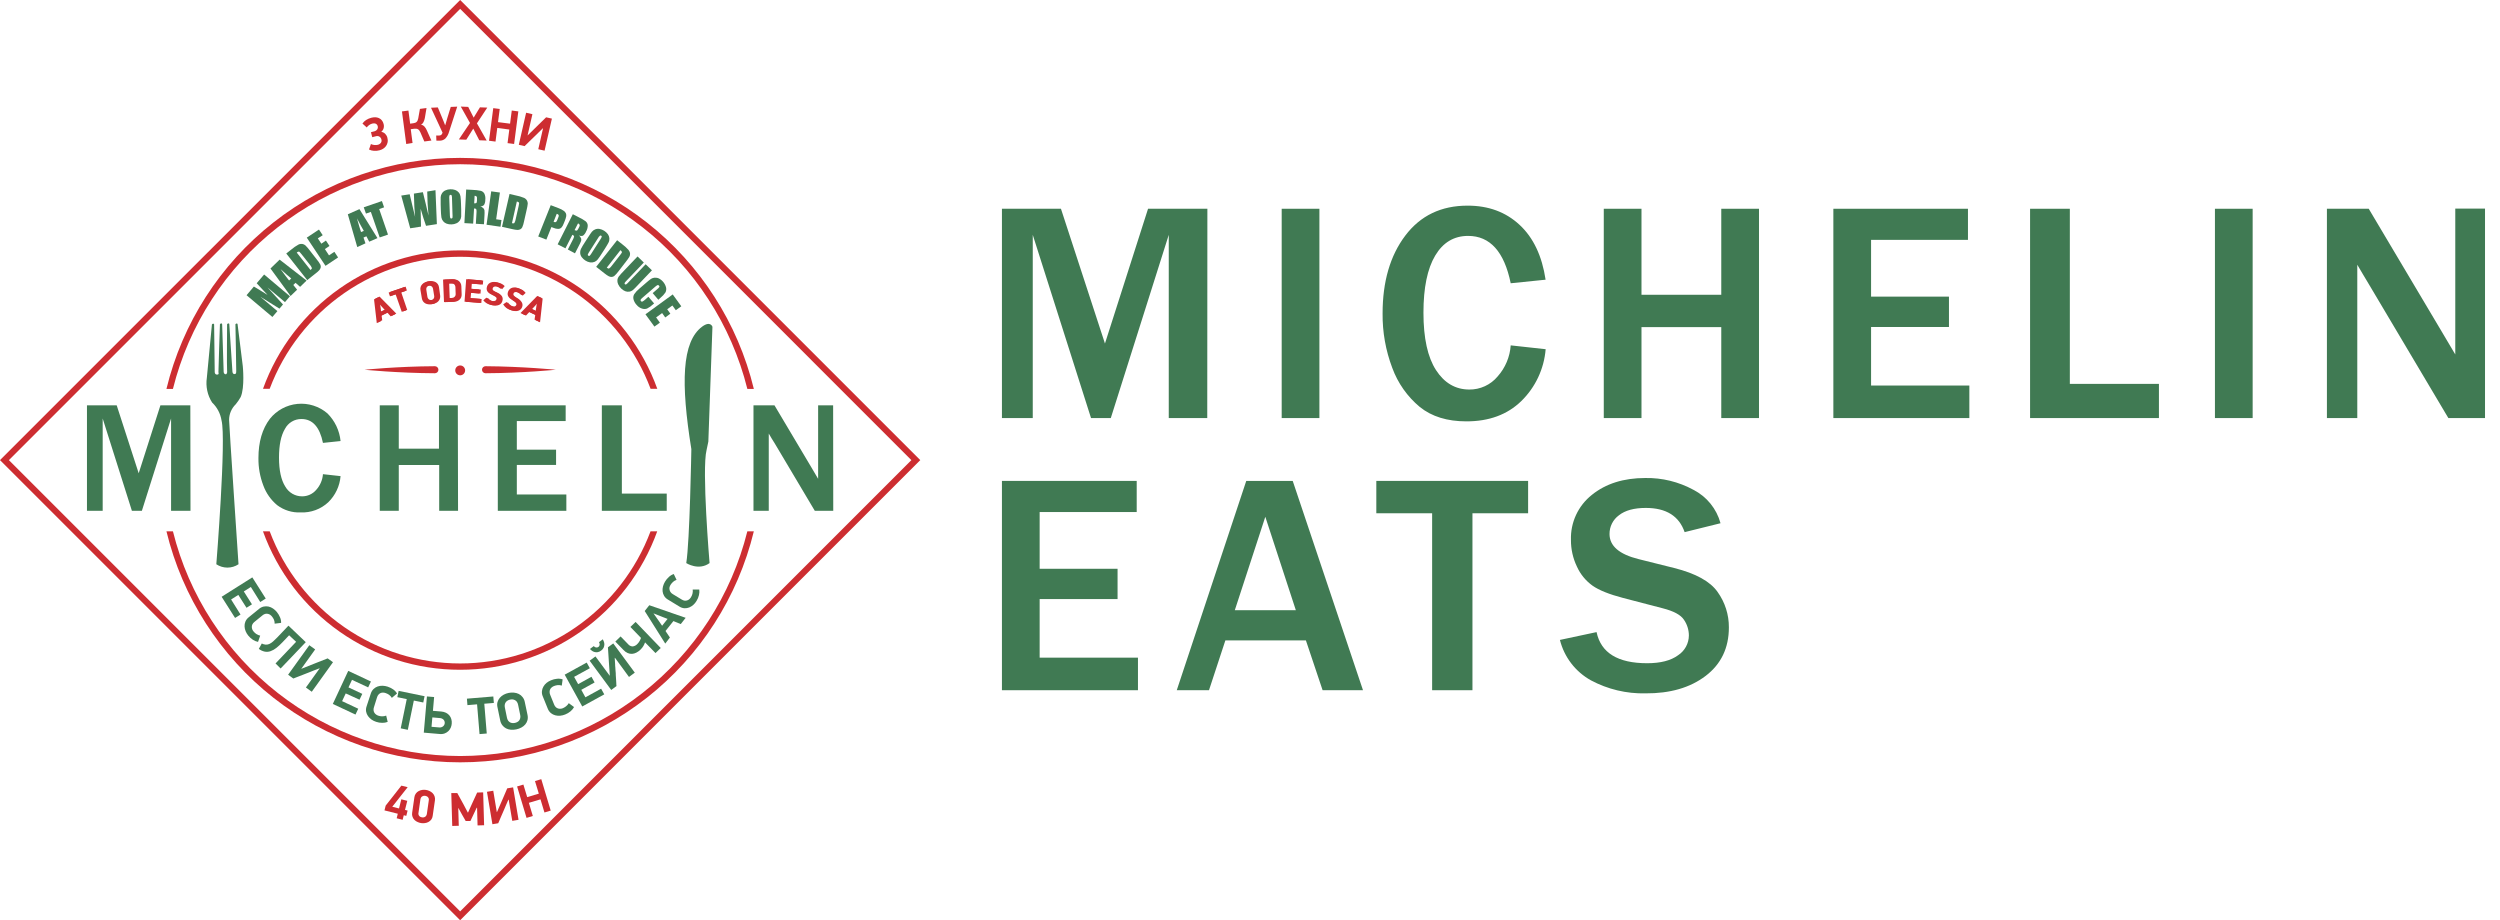 <svg width="163" height="60" viewBox="0 0 163 60" fill="none" xmlns="http://www.w3.org/2000/svg">
<g clip-path="url(#clip0_21_92)">
<path d="M17.221 17.898L18.904 19.316L18.58 19.699L17.443 18.742L18.451 19.852L18.221 20.123L16.975 19.348L18.086 20.285L17.76 20.666L16.076 19.248L16.553 18.682C16.67 18.75 16.803 18.834 16.963 18.93L17.445 19.23L16.736 18.467L17.221 17.898Z" fill="#407A53"/>
<path d="M18.232 16.928L19.99 18.293L19.566 18.703L19.27 18.439L19.123 18.58L19.371 18.889L18.945 19.299L17.635 17.506L18.232 16.928ZM18.99 18.158C18.797 17.998 18.564 17.793 18.289 17.543C18.539 17.887 18.725 18.135 18.848 18.287L18.99 18.158Z" fill="#407A53"/>
<path d="M18.664 16.529L19 16.264C19.143 16.142 19.298 16.035 19.463 15.945C19.541 15.907 19.629 15.894 19.715 15.906C19.787 15.919 19.854 15.95 19.91 15.998C20.01 16.097 20.102 16.203 20.186 16.316L20.664 16.93C20.75 17.032 20.826 17.142 20.889 17.258C20.915 17.315 20.922 17.379 20.91 17.441C20.894 17.502 20.865 17.56 20.824 17.609C20.756 17.685 20.679 17.753 20.596 17.814L20.031 18.262L18.664 16.529ZM19.348 16.469L20.246 17.605C20.311 17.553 20.34 17.508 20.334 17.471C20.3 17.386 20.251 17.308 20.189 17.242L19.658 16.572C19.62 16.52 19.578 16.471 19.533 16.426C19.523 16.418 19.511 16.412 19.498 16.409C19.485 16.405 19.472 16.404 19.459 16.406C19.418 16.418 19.38 16.44 19.348 16.469Z" fill="#407A53"/>
<path d="M20.002 15.494L20.797 14.967L21.041 15.336L20.721 15.541L20.953 15.889L21.25 15.684L21.482 16.035L21.182 16.24L21.451 16.65L21.801 16.418L22.043 16.785L21.223 17.332L20.002 15.494Z" fill="#407A53"/>
<path d="M23.436 13.635L24.611 15.525L24.074 15.758L23.889 15.406L23.701 15.488L23.828 15.865L23.293 16.109L22.678 13.971L23.436 13.635ZM23.721 15.055C23.594 14.838 23.447 14.566 23.273 14.236C23.387 14.646 23.477 14.945 23.539 15.129L23.721 15.055Z" fill="#407A53"/>
<path d="M24.9 13.109L25.043 13.518L24.723 13.629L25.297 15.295L24.756 15.482L24.18 13.816L23.861 13.926L23.717 13.516L24.9 13.109Z" fill="#407A53"/>
<path d="M28.393 12.4L28.484 14.613L27.777 14.723C27.66 14.4 27.544 14.029 27.426 13.611C27.426 13.797 27.441 14.184 27.449 14.775L26.746 14.885L26.162 12.752L26.711 12.666L26.889 13.414L27.064 14.139C27.025 13.757 26.999 13.251 26.986 12.623L27.572 12.531C27.59 12.592 27.648 12.828 27.746 13.238L27.939 14.057C27.887 13.525 27.861 13.002 27.855 12.488L28.393 12.4Z" fill="#407A53"/>
<path d="M30.07 13.65C30.07 13.869 30.07 14.027 30.07 14.119C30.062 14.21 30.032 14.298 29.982 14.375C29.927 14.454 29.852 14.518 29.764 14.557C29.663 14.604 29.552 14.629 29.441 14.631C29.332 14.636 29.223 14.62 29.121 14.584C29.033 14.552 28.955 14.497 28.895 14.425C28.835 14.353 28.795 14.267 28.779 14.174C28.759 14.016 28.747 13.858 28.744 13.699L28.732 13.322C28.732 13.1 28.732 12.945 28.732 12.852C28.739 12.761 28.77 12.672 28.822 12.596C28.875 12.517 28.949 12.453 29.037 12.414C29.138 12.367 29.249 12.341 29.361 12.34C29.469 12.335 29.578 12.351 29.68 12.387C29.769 12.419 29.847 12.473 29.907 12.545C29.968 12.617 30.007 12.704 30.023 12.797C30.043 12.955 30.054 13.114 30.057 13.273L30.07 13.65ZM29.471 12.947C29.475 12.878 29.467 12.809 29.449 12.742C29.443 12.728 29.432 12.717 29.419 12.71C29.407 12.703 29.392 12.701 29.377 12.703C29.363 12.702 29.35 12.705 29.338 12.711C29.326 12.718 29.316 12.728 29.309 12.74C29.29 12.806 29.284 12.876 29.293 12.945L29.33 13.969C29.328 14.049 29.336 14.128 29.355 14.205C29.36 14.22 29.37 14.232 29.383 14.24C29.397 14.248 29.413 14.251 29.428 14.248C29.445 14.249 29.461 14.244 29.474 14.234C29.488 14.224 29.497 14.21 29.502 14.195C29.51 14.112 29.51 14.029 29.502 13.947L29.471 12.947Z" fill="#407A53"/>
<path d="M30.395 12.357L30.805 12.379C30.988 12.384 31.171 12.405 31.35 12.443C31.445 12.469 31.526 12.531 31.576 12.615C31.637 12.742 31.66 12.884 31.641 13.025C31.646 13.144 31.617 13.262 31.557 13.365C31.523 13.397 31.483 13.422 31.439 13.438C31.395 13.454 31.348 13.46 31.301 13.457C31.386 13.475 31.463 13.519 31.523 13.582C31.553 13.622 31.575 13.667 31.588 13.715C31.596 13.824 31.596 13.932 31.588 14.041L31.555 14.621L31.025 14.59L31.068 13.861C31.079 13.787 31.073 13.711 31.051 13.639C31.035 13.611 30.988 13.594 30.908 13.59L30.85 14.58L30.279 14.547L30.395 12.357ZM30.945 12.766L30.916 13.256C30.963 13.263 31.01 13.257 31.053 13.238C31.08 13.221 31.096 13.164 31.1 13.068V12.947C31.105 12.923 31.105 12.898 31.1 12.874C31.094 12.85 31.084 12.827 31.07 12.807C31.034 12.78 30.99 12.764 30.945 12.764V12.766Z" fill="#407A53"/>
<path d="M32.594 12.553L32.35 14.297L32.695 14.346L32.633 14.783L31.723 14.654L32.027 12.475L32.594 12.553Z" fill="#407A53"/>
<path d="M33.221 12.648L33.631 12.742C33.816 12.777 33.996 12.83 34.17 12.902C34.249 12.939 34.315 12.999 34.359 13.074C34.393 13.136 34.411 13.207 34.41 13.279C34.394 13.417 34.37 13.554 34.336 13.688L34.166 14.441C34.142 14.571 34.104 14.698 34.051 14.82C34.023 14.876 33.978 14.922 33.922 14.951C33.865 14.979 33.801 14.993 33.738 14.992C33.635 14.986 33.532 14.97 33.432 14.945L32.73 14.787L33.221 12.648ZM33.697 13.141L33.379 14.553C33.459 14.572 33.512 14.566 33.537 14.539C33.582 14.459 33.612 14.372 33.625 14.281L33.813 13.447C33.83 13.385 33.841 13.322 33.846 13.258C33.847 13.245 33.844 13.232 33.839 13.22C33.834 13.208 33.827 13.197 33.818 13.188C33.782 13.163 33.74 13.146 33.697 13.141Z" fill="#407A53"/>
<path d="M35.908 13.377L36.443 13.582C36.556 13.623 36.664 13.68 36.762 13.75C36.823 13.792 36.87 13.85 36.9 13.918C36.923 13.978 36.928 14.043 36.916 14.107C36.895 14.206 36.865 14.304 36.826 14.398L36.754 14.576C36.722 14.675 36.669 14.766 36.6 14.844C36.544 14.896 36.471 14.924 36.395 14.924C36.292 14.923 36.189 14.901 36.094 14.859L35.951 14.803L35.623 15.623L35.092 15.418L35.908 13.377ZM36.299 13.939L36.094 14.459C36.107 14.466 36.12 14.471 36.133 14.475C36.151 14.485 36.171 14.489 36.192 14.489C36.212 14.489 36.232 14.485 36.25 14.475C36.292 14.438 36.323 14.39 36.338 14.336L36.404 14.168C36.429 14.123 36.437 14.069 36.426 14.018C36.394 13.979 36.349 13.951 36.299 13.939Z" fill="#407A53"/>
<path d="M37.348 13.967L37.709 14.152C37.875 14.23 38.034 14.322 38.184 14.428C38.26 14.491 38.309 14.581 38.32 14.678C38.325 14.822 38.289 14.965 38.215 15.088C38.174 15.198 38.103 15.294 38.01 15.367C37.966 15.383 37.919 15.389 37.873 15.386C37.826 15.382 37.781 15.369 37.74 15.346C37.809 15.398 37.862 15.47 37.891 15.551C37.901 15.6 37.901 15.65 37.891 15.699C37.854 15.801 37.809 15.9 37.756 15.996L37.488 16.518L37.023 16.268L37.355 15.617C37.393 15.554 37.419 15.485 37.43 15.412C37.43 15.377 37.389 15.342 37.318 15.307L36.867 16.191L36.359 15.93L37.348 13.967ZM37.688 14.563L37.465 15C37.505 15.024 37.551 15.037 37.598 15.037C37.629 15.037 37.666 14.988 37.711 14.902L37.766 14.795C37.794 14.754 37.804 14.704 37.795 14.656C37.77 14.614 37.733 14.582 37.688 14.563Z" fill="#407A53"/>
<path d="M39.236 16.531C39.154 16.665 39.065 16.794 38.969 16.918C38.913 16.99 38.838 17.046 38.752 17.078C38.662 17.113 38.564 17.123 38.469 17.107C38.359 17.088 38.254 17.046 38.162 16.984C38.07 16.926 37.99 16.852 37.926 16.764C37.869 16.686 37.834 16.593 37.828 16.496C37.821 16.404 37.838 16.313 37.877 16.23C37.951 16.089 38.031 15.952 38.119 15.82L38.324 15.502C38.443 15.316 38.531 15.187 38.588 15.115C38.646 15.043 38.722 14.988 38.807 14.955C38.897 14.919 38.994 14.909 39.088 14.926C39.306 14.968 39.501 15.09 39.633 15.268C39.688 15.345 39.722 15.435 39.731 15.529C39.739 15.623 39.723 15.718 39.682 15.803C39.641 15.885 39.562 16.023 39.441 16.213L39.236 16.531ZM39.141 15.615C39.18 15.56 39.211 15.501 39.234 15.438C39.236 15.424 39.234 15.409 39.227 15.396C39.221 15.382 39.21 15.371 39.197 15.365C39.185 15.358 39.172 15.355 39.159 15.355C39.145 15.355 39.133 15.358 39.121 15.365C39.067 15.409 39.022 15.463 38.99 15.525L38.438 16.391C38.393 16.455 38.354 16.524 38.324 16.596C38.321 16.611 38.323 16.627 38.329 16.64C38.336 16.654 38.347 16.665 38.361 16.672C38.374 16.683 38.39 16.689 38.407 16.689C38.424 16.689 38.44 16.683 38.453 16.672C38.508 16.609 38.557 16.54 38.598 16.467L39.141 15.615Z" fill="#407A53"/>
<path d="M40.236 15.662L40.572 15.926C40.721 16.037 40.858 16.163 40.982 16.301C41.037 16.368 41.072 16.45 41.08 16.537C41.084 16.608 41.069 16.679 41.035 16.742C40.963 16.861 40.882 16.976 40.793 17.084L40.318 17.699C40.24 17.806 40.15 17.905 40.051 17.994C40.001 18.032 39.94 18.055 39.877 18.057C39.814 18.057 39.751 18.043 39.695 18.014C39.604 17.965 39.518 17.908 39.438 17.842L38.871 17.398L40.236 15.662ZM40.453 16.311L39.562 17.451C39.627 17.502 39.676 17.52 39.711 17.506C39.786 17.454 39.85 17.388 39.9 17.311L40.428 16.637C40.47 16.589 40.507 16.537 40.539 16.482C40.544 16.47 40.547 16.457 40.547 16.444C40.547 16.43 40.544 16.418 40.539 16.406C40.518 16.369 40.489 16.337 40.453 16.314V16.311Z" fill="#407A53"/>
<path d="M42.506 17.625L41.492 18.689C41.413 18.776 41.328 18.857 41.238 18.932C41.177 18.976 41.107 19.005 41.033 19.016C40.944 19.031 40.852 19.021 40.768 18.988C40.67 18.949 40.581 18.89 40.506 18.816C40.42 18.734 40.35 18.637 40.301 18.529C40.261 18.441 40.245 18.344 40.254 18.248C40.265 18.168 40.296 18.093 40.344 18.029C40.447 17.902 40.555 17.78 40.67 17.664L41.568 16.721L41.977 17.117L40.838 18.311C40.793 18.354 40.755 18.402 40.723 18.455C40.719 18.468 40.719 18.483 40.723 18.496C40.726 18.509 40.734 18.522 40.744 18.531C40.754 18.541 40.767 18.547 40.781 18.549C40.795 18.552 40.809 18.55 40.822 18.545C40.88 18.505 40.932 18.457 40.977 18.404L42.096 17.23L42.506 17.625Z" fill="#407A53"/>
<path d="M42.924 19.545L42.555 19.111L42.844 18.861C42.9 18.819 42.949 18.768 42.99 18.711C42.996 18.696 42.997 18.679 42.993 18.663C42.989 18.648 42.98 18.633 42.967 18.623C42.957 18.607 42.942 18.596 42.925 18.589C42.908 18.583 42.889 18.582 42.871 18.588C42.807 18.622 42.747 18.665 42.695 18.715L41.918 19.387C41.862 19.43 41.812 19.48 41.77 19.537C41.763 19.553 41.76 19.572 41.764 19.59C41.768 19.607 41.777 19.623 41.791 19.635C41.8 19.65 41.815 19.66 41.831 19.666C41.847 19.672 41.865 19.672 41.881 19.666C41.95 19.63 42.013 19.584 42.07 19.531L42.275 19.348L42.648 19.783L42.584 19.838C42.465 19.95 42.332 20.045 42.187 20.119C42.08 20.156 41.963 20.156 41.857 20.119C41.72 20.076 41.599 19.993 41.508 19.881C41.409 19.776 41.338 19.648 41.303 19.508C41.289 19.453 41.286 19.396 41.295 19.339C41.303 19.283 41.323 19.229 41.352 19.18C41.444 19.044 41.556 18.924 41.684 18.822L42.17 18.402C42.259 18.323 42.353 18.249 42.451 18.18C42.522 18.136 42.603 18.11 42.687 18.105C42.782 18.098 42.879 18.116 42.965 18.158C43.079 18.218 43.179 18.301 43.259 18.403C43.339 18.504 43.397 18.621 43.428 18.746C43.453 18.855 43.438 18.97 43.385 19.07C43.3 19.197 43.195 19.31 43.076 19.406L42.924 19.545Z" fill="#407A53"/>
<path d="M43.861 19.197L44.42 19.969L44.063 20.227L43.84 19.918L43.502 20.164L43.707 20.453L43.375 20.699L43.17 20.412L42.779 20.697L43.025 21.037L42.668 21.295L42.084 20.492L43.861 19.197Z" fill="#407A53"/>
<path d="M12.42 33.305H11.154V27.285L9.25 33.305H8.6L6.695 27.285V33.305H5.67V26.428H7.609L9.043 30.857L10.459 26.428H12.41L12.42 33.305Z" fill="#407A53"/>
<path d="M21.057 30.916L22.205 31.043C22.152 31.688 21.868 32.291 21.406 32.744C21.164 32.97 20.88 33.145 20.57 33.259C20.26 33.373 19.93 33.425 19.6 33.41C19.051 33.435 18.511 33.267 18.072 32.937C17.662 32.596 17.35 32.152 17.168 31.652C16.95 31.081 16.842 30.475 16.85 29.865C16.85 28.816 17.099 27.963 17.596 27.307C17.816 27.032 18.088 26.805 18.398 26.637C18.707 26.47 19.047 26.367 19.397 26.334C19.747 26.3 20.101 26.338 20.436 26.445C20.771 26.551 21.081 26.724 21.348 26.953C21.834 27.437 22.136 28.074 22.205 28.756L21.057 28.877C20.844 27.839 20.377 27.32 19.656 27.32C19.433 27.317 19.215 27.376 19.024 27.49C18.833 27.604 18.678 27.77 18.576 27.967C18.318 28.404 18.191 29.018 18.191 29.838C18.191 30.658 18.328 31.299 18.6 31.723C18.71 31.917 18.869 32.078 19.061 32.191C19.253 32.303 19.472 32.361 19.695 32.361C19.871 32.362 20.045 32.325 20.205 32.251C20.366 32.177 20.507 32.069 20.621 31.934C20.875 31.652 21.028 31.294 21.057 30.916Z" fill="#407A53"/>
<path d="M29.865 33.305H28.635V30.318H26V33.305H24.76V26.428H26V29.254H28.621V26.428H29.85L29.865 33.305Z" fill="#407A53"/>
<path d="M36.926 33.305H32.457V26.428H36.881V27.453H33.697V29.318H36.256V30.314H33.697V32.24H36.926V33.305Z" fill="#407A53"/>
<path d="M43.471 33.305H39.24V26.428H40.545V32.182H43.471V33.305Z" fill="#407A53"/>
<path d="M54.328 33.305H53.125L50.514 28.912C50.475 28.844 50.41 28.736 50.309 28.584C50.27 28.516 50.207 28.412 50.123 28.266V33.305H49.127V26.428H50.496L52.906 30.48C52.924 30.512 53.072 30.758 53.342 31.219V26.428H54.32L54.328 33.305Z" fill="#407A53"/>
<path d="M30.002 60L0 30L30.002 0L60.002 30L30.002 60ZM0.58 30L30.002 59.422L59.422 30L30.002 0.578L0.58 30Z" fill="#CD2D31"/>
<path d="M26.326 53.152L26.252 53.451L25.863 53.352L25.936 53.055L25.068 52.838L25.145 52.527L26.17 51.223L26.58 51.324L25.576 52.6L26.016 52.711L26.166 52.115L26.555 52.213L26.406 52.807L26.576 52.85L26.49 53.195L26.326 53.152Z" fill="#CD2D31"/>
<path d="M28.211 53.199C28.201 53.286 28.168 53.37 28.115 53.441C28.066 53.504 28.003 53.556 27.932 53.594C27.861 53.632 27.783 53.656 27.703 53.666C27.623 53.678 27.543 53.678 27.463 53.666C27.384 53.655 27.306 53.632 27.234 53.598C27.158 53.567 27.088 53.522 27.029 53.465C26.97 53.407 26.925 53.337 26.898 53.26C26.866 53.178 26.857 53.089 26.871 53.002L27.018 51.977C27.029 51.889 27.063 51.805 27.117 51.734C27.165 51.668 27.227 51.615 27.299 51.578C27.371 51.539 27.45 51.514 27.531 51.502C27.609 51.49 27.688 51.49 27.766 51.502C27.846 51.513 27.923 51.536 27.996 51.57C28.072 51.603 28.141 51.65 28.201 51.707C28.259 51.765 28.303 51.835 28.332 51.912C28.363 51.996 28.372 52.086 28.359 52.174L28.211 53.199ZM27.955 52.201C27.965 52.158 27.965 52.113 27.955 52.07C27.944 52.035 27.926 52.003 27.902 51.975C27.878 51.95 27.851 51.93 27.82 51.916C27.79 51.901 27.758 51.892 27.725 51.887C27.693 51.882 27.66 51.882 27.627 51.887C27.593 51.893 27.561 51.905 27.531 51.922C27.5 51.941 27.473 51.967 27.453 51.998C27.431 52.036 27.416 52.078 27.41 52.121L27.287 52.984C27.276 53.026 27.276 53.07 27.287 53.113C27.297 53.147 27.314 53.178 27.338 53.204C27.361 53.231 27.39 53.252 27.422 53.266C27.452 53.28 27.484 53.289 27.516 53.293C27.55 53.298 27.584 53.298 27.617 53.293C27.65 53.288 27.682 53.276 27.711 53.258C27.743 53.24 27.77 53.214 27.789 53.182C27.811 53.145 27.826 53.104 27.832 53.062L27.955 52.201Z" fill="#CD2D31"/>
<path d="M31.08 52.664L30.891 53.063L30.67 53.531H30.363L30.111 53.088L29.891 52.688H29.879L29.912 53.84L29.486 53.852L29.424 51.709H29.816L30.225 52.453L30.5 52.975H30.518L30.764 52.428L31.111 51.674L31.502 51.662L31.564 53.805L31.137 53.818L31.105 52.666L31.08 52.664Z" fill="#CD2D31"/>
<path d="M33.143 52.145L32.988 52.502C32.971 52.545 32.949 52.598 32.922 52.66C32.895 52.721 32.867 52.791 32.834 52.865C32.801 52.938 32.77 53.012 32.736 53.09L32.639 53.313L32.553 53.518C32.525 53.58 32.502 53.633 32.484 53.676L32.105 53.74L31.75 51.625L32.16 51.555L32.391 52.945H32.404L32.74 52.174L33.072 51.4L33.455 51.336L33.809 53.451L33.4 53.52L33.168 52.143L33.143 52.145Z" fill="#CD2D31"/>
<path d="M35.498 52.975L35.24 52.117L34.482 52.344L34.74 53.203L34.33 53.326L33.715 51.277L34.125 51.154L34.373 51.973L35.131 51.746L34.881 50.926L35.291 50.801L35.906 52.85L35.498 52.975Z" fill="#CD2D31"/>
<path d="M24.215 7.676C24.296 7.656 24.38 7.646 24.463 7.646C24.543 7.647 24.621 7.663 24.695 7.695C24.769 7.727 24.835 7.775 24.887 7.836C24.947 7.906 24.989 7.99 25.01 8.08C25.037 8.174 25.037 8.274 25.01 8.369C24.983 8.457 24.931 8.536 24.861 8.596C24.957 8.611 25.046 8.656 25.115 8.725C25.184 8.795 25.233 8.882 25.256 8.977C25.286 9.078 25.291 9.184 25.27 9.287C25.252 9.374 25.216 9.457 25.164 9.529C25.113 9.597 25.049 9.655 24.977 9.701C24.906 9.745 24.828 9.778 24.746 9.799C24.627 9.831 24.504 9.843 24.381 9.834C24.27 9.828 24.161 9.799 24.061 9.748C24.061 9.748 24.061 9.719 24.082 9.684L24.123 9.57L24.162 9.455L24.184 9.391C24.255 9.426 24.331 9.447 24.41 9.455C24.484 9.462 24.559 9.457 24.631 9.441C24.713 9.423 24.786 9.376 24.836 9.309C24.858 9.278 24.872 9.241 24.877 9.203C24.882 9.165 24.879 9.127 24.867 9.09C24.849 9.016 24.804 8.951 24.74 8.91C24.707 8.889 24.67 8.876 24.632 8.871C24.594 8.866 24.555 8.87 24.518 8.881L24.27 8.945L24.186 8.619L24.428 8.557C24.496 8.539 24.555 8.497 24.594 8.439C24.615 8.406 24.628 8.37 24.634 8.332C24.639 8.294 24.636 8.256 24.625 8.219C24.615 8.18 24.595 8.144 24.568 8.115C24.543 8.09 24.514 8.071 24.482 8.059C24.449 8.047 24.414 8.041 24.379 8.043C24.346 8.043 24.313 8.047 24.281 8.055C24.207 8.073 24.138 8.104 24.076 8.148C24.011 8.191 23.956 8.247 23.912 8.311L23.631 8.055C23.695 7.963 23.776 7.884 23.871 7.824C23.977 7.756 24.093 7.706 24.215 7.676Z" fill="#CD2D31"/>
<path d="M26.486 9.389L26.207 7.264L26.629 7.209L26.742 8.064L26.947 8.035C26.986 8.03 27.024 8.021 27.061 8.008C27.096 7.997 27.128 7.979 27.156 7.955C27.185 7.928 27.208 7.896 27.225 7.861C27.246 7.814 27.261 7.765 27.27 7.715L27.379 7.1L27.809 7.043L27.701 7.689C27.684 7.786 27.653 7.88 27.609 7.967C27.575 8.037 27.519 8.093 27.451 8.129C27.539 8.145 27.619 8.189 27.678 8.256C27.742 8.331 27.794 8.415 27.832 8.506L28.127 9.164L27.666 9.225L27.41 8.631C27.389 8.583 27.363 8.538 27.332 8.496C27.306 8.466 27.275 8.44 27.24 8.42C27.206 8.404 27.17 8.395 27.133 8.393C27.093 8.388 27.052 8.388 27.012 8.393L26.781 8.424L26.898 9.322L26.486 9.389Z" fill="#CD2D31"/>
<path d="M29.275 8.605C29.231 8.764 29.15 8.911 29.037 9.033C28.939 9.121 28.812 9.171 28.68 9.172H28.453L28.439 8.836H28.631C28.676 8.836 28.72 8.824 28.758 8.801C28.791 8.777 28.817 8.743 28.832 8.705C28.834 8.695 28.838 8.685 28.842 8.676L28.855 8.652L28.102 7.025L28.547 7.004L28.832 7.691C28.873 7.783 28.908 7.871 28.939 7.953L29.018 8.158H29.031L29.178 7.654C29.178 7.641 29.191 7.617 29.201 7.58C29.211 7.543 29.227 7.5 29.242 7.451L29.287 7.299C29.303 7.248 29.32 7.199 29.334 7.152L29.371 7.033C29.378 7.013 29.384 6.992 29.387 6.971L29.811 6.953L29.275 8.605Z" fill="#CD2D31"/>
<path d="M30.857 8.385L30.402 9.109L29.918 9.09L30.643 8.018L30.043 6.949L30.527 6.969L30.883 7.67L31.293 6.998L31.77 7.016L31.096 8.041L31.732 9.164L31.25 9.146L30.857 8.385Z" fill="#CD2D31"/>
<path d="M33.092 9.332L33.207 8.445L32.422 8.342L32.307 9.232L31.885 9.176L32.16 7.051L32.582 7.104L32.471 7.963L33.256 8.063L33.367 7.207L33.795 7.262L33.52 9.387L33.092 9.332Z" fill="#CD2D31"/>
<path d="M35.393 8.365L35.115 8.637L34.994 8.758L34.834 8.912C34.777 8.965 34.719 9.023 34.658 9.082L34.484 9.252L34.326 9.406L34.203 9.527L33.826 9.441L34.303 7.35L34.713 7.445L34.4 8.82H34.412L35.004 8.238L35.607 7.648L35.984 7.734L35.506 9.824L35.096 9.729L35.406 8.367L35.393 8.365Z" fill="#CD2D31"/>
<path d="M25.26 20.387L24.799 20.617L24.846 20.932L24.566 21.068L24.387 19.518L24.656 19.387L25.76 20.488L25.473 20.627L25.26 20.387ZM24.762 20.355L25.082 20.201L24.949 20.057L24.674 19.758L24.74 20.152L24.762 20.355Z" fill="#CD2D31"/>
<path d="M26.072 19.096L26.469 20.236L26.195 20.332L25.795 19.193L25.426 19.322L25.34 19.074L26.35 18.719L26.439 18.967L26.072 19.096Z" fill="#CD2D31"/>
<path d="M28.602 19.268C28.619 19.339 28.619 19.413 28.602 19.484C28.583 19.546 28.55 19.603 28.506 19.652C28.461 19.703 28.406 19.745 28.344 19.775C28.279 19.806 28.21 19.828 28.139 19.84C28.067 19.85 27.993 19.85 27.92 19.84C27.853 19.831 27.788 19.81 27.727 19.779C27.67 19.746 27.62 19.701 27.582 19.648C27.54 19.587 27.513 19.516 27.504 19.443L27.414 18.91C27.402 18.841 27.406 18.771 27.426 18.705C27.446 18.642 27.48 18.584 27.527 18.537C27.573 18.487 27.629 18.446 27.691 18.418C27.755 18.387 27.824 18.364 27.895 18.352C27.963 18.343 28.032 18.343 28.1 18.352C28.172 18.36 28.241 18.381 28.305 18.414C28.364 18.445 28.414 18.489 28.453 18.543C28.496 18.604 28.524 18.674 28.535 18.748L28.602 19.268ZM28.236 18.844C28.23 18.802 28.215 18.762 28.193 18.725C28.173 18.697 28.147 18.673 28.117 18.656C28.089 18.639 28.057 18.628 28.025 18.623C27.991 18.618 27.957 18.618 27.924 18.623C27.891 18.629 27.858 18.639 27.828 18.654C27.797 18.669 27.77 18.69 27.748 18.715C27.726 18.742 27.71 18.772 27.701 18.805C27.692 18.846 27.692 18.889 27.701 18.93L27.77 19.355C27.777 19.397 27.792 19.438 27.816 19.473C27.834 19.503 27.86 19.527 27.889 19.545C27.918 19.562 27.95 19.572 27.984 19.576C28.017 19.581 28.051 19.581 28.084 19.576C28.117 19.572 28.15 19.562 28.18 19.547C28.211 19.533 28.238 19.512 28.26 19.485C28.282 19.459 28.297 19.428 28.305 19.395C28.315 19.354 28.315 19.31 28.305 19.268L28.236 18.844Z" fill="#CD2D31"/>
<path d="M30.008 19.182C30.012 19.252 30 19.322 29.973 19.387C29.948 19.446 29.91 19.498 29.861 19.539C29.813 19.581 29.757 19.614 29.697 19.635C29.634 19.658 29.569 19.672 29.502 19.674L28.949 19.697L28.887 18.227L29.445 18.203C29.514 18.199 29.583 18.207 29.65 18.225C29.711 18.241 29.769 18.268 29.82 18.305C29.874 18.346 29.918 18.398 29.948 18.459C29.978 18.519 29.994 18.586 29.994 18.654L30.008 19.182ZM29.693 18.723C29.692 18.681 29.681 18.64 29.662 18.602C29.646 18.571 29.624 18.544 29.596 18.523C29.57 18.502 29.54 18.488 29.508 18.48C29.477 18.472 29.444 18.469 29.412 18.469L29.191 18.48L29.23 19.428H29.451C29.483 19.426 29.515 19.42 29.545 19.41C29.576 19.399 29.605 19.383 29.629 19.361C29.655 19.337 29.676 19.309 29.691 19.277C29.706 19.236 29.712 19.193 29.709 19.15L29.693 18.723Z" fill="#CD2D31"/>
<path d="M30.395 18.203L31.406 18.281L31.387 18.541L30.668 18.488L30.641 18.824L31.256 18.871L31.238 19.133L30.623 19.086L30.598 19.43L31.318 19.486L31.297 19.748L30.287 19.67L30.395 18.203Z" fill="#CD2D31"/>
<path d="M32.672 19.57C32.662 19.634 32.635 19.695 32.594 19.746C32.557 19.794 32.508 19.833 32.453 19.859C32.392 19.885 32.328 19.9 32.262 19.904C32.188 19.909 32.112 19.904 32.039 19.889C31.939 19.87 31.842 19.836 31.752 19.787C31.659 19.735 31.577 19.665 31.51 19.582L31.715 19.404C31.766 19.462 31.824 19.512 31.889 19.553C31.949 19.591 32.015 19.618 32.084 19.631C32.124 19.637 32.165 19.637 32.205 19.631C32.234 19.63 32.263 19.622 32.289 19.609C32.31 19.597 32.328 19.581 32.342 19.561C32.356 19.545 32.365 19.525 32.369 19.504C32.377 19.476 32.377 19.446 32.369 19.418C32.354 19.392 32.334 19.37 32.309 19.352C32.278 19.329 32.245 19.309 32.211 19.291L32.08 19.225C32.028 19.202 31.978 19.174 31.93 19.143C31.885 19.115 31.844 19.079 31.809 19.039C31.777 19 31.753 18.955 31.74 18.906C31.725 18.849 31.725 18.79 31.74 18.734C31.751 18.674 31.774 18.618 31.807 18.568C31.841 18.519 31.884 18.479 31.934 18.449C31.988 18.418 32.046 18.398 32.107 18.389C32.174 18.378 32.244 18.378 32.312 18.389C32.401 18.407 32.488 18.433 32.572 18.467C32.659 18.505 32.738 18.558 32.805 18.625L32.635 18.83C32.583 18.782 32.525 18.741 32.461 18.709C32.406 18.682 32.347 18.663 32.287 18.652C32.259 18.648 32.231 18.648 32.203 18.652C32.175 18.653 32.148 18.658 32.123 18.668C32.099 18.677 32.077 18.691 32.059 18.709C32.042 18.73 32.03 18.756 32.025 18.783C32.016 18.808 32.016 18.835 32.025 18.861C32.037 18.886 32.056 18.909 32.078 18.926C32.107 18.948 32.139 18.968 32.172 18.984L32.301 19.045C32.423 19.09 32.531 19.166 32.615 19.264C32.647 19.308 32.668 19.358 32.678 19.41C32.688 19.463 32.686 19.518 32.672 19.57Z" fill="#CD2D31"/>
<path d="M33.963 19.971C33.944 20.034 33.911 20.092 33.865 20.139C33.821 20.182 33.768 20.214 33.709 20.232C33.643 20.254 33.573 20.262 33.504 20.256C33.429 20.251 33.356 20.237 33.285 20.213C33.187 20.183 33.096 20.137 33.012 20.078C32.93 20.014 32.86 19.934 32.807 19.844L33.029 19.691C33.071 19.755 33.124 19.812 33.184 19.861C33.238 19.905 33.3 19.939 33.367 19.961C33.405 19.975 33.445 19.983 33.486 19.986C33.516 19.988 33.546 19.984 33.574 19.973C33.595 19.965 33.615 19.951 33.631 19.934C33.647 19.919 33.658 19.9 33.664 19.879C33.673 19.851 33.673 19.821 33.664 19.793C33.652 19.765 33.635 19.74 33.613 19.719C33.584 19.694 33.554 19.669 33.523 19.648L33.402 19.568C33.353 19.538 33.306 19.504 33.262 19.467C33.221 19.434 33.184 19.395 33.156 19.35C33.127 19.308 33.108 19.26 33.1 19.209C33.093 19.152 33.099 19.093 33.119 19.039C33.137 18.981 33.167 18.927 33.207 18.881C33.246 18.837 33.293 18.802 33.346 18.779C33.403 18.754 33.463 18.741 33.525 18.74C33.594 18.738 33.663 18.749 33.73 18.77C33.816 18.798 33.899 18.834 33.977 18.879C34.06 18.927 34.133 18.989 34.193 19.064L33.988 19.248C33.904 19.145 33.791 19.068 33.664 19.029C33.637 19.02 33.608 19.015 33.58 19.014C33.553 19.01 33.526 19.01 33.5 19.014C33.475 19.019 33.451 19.031 33.432 19.049C33.411 19.067 33.396 19.09 33.389 19.117C33.38 19.142 33.38 19.169 33.389 19.195C33.398 19.222 33.414 19.246 33.434 19.266C33.461 19.292 33.49 19.315 33.52 19.336L33.641 19.41C33.757 19.469 33.855 19.558 33.926 19.666C33.955 19.711 33.972 19.762 33.979 19.814C33.985 19.867 33.98 19.921 33.963 19.971Z" fill="#CD2D31"/>
<path d="M34.9 20.525L34.434 20.307L34.219 20.543L33.937 20.41L35.027 19.295L35.297 19.422L35.141 20.971L34.852 20.838L34.9 20.525ZM34.611 20.115L34.93 20.264L34.959 20.059L35.018 19.65L34.754 19.947L34.611 20.115Z" fill="#CD2D31"/>
<path d="M16.451 37.645L17.326 39.025L16.969 39.252L16.355 38.27L15.896 38.562L16.428 39.402L16.072 39.627L15.539 38.789L15.068 39.086L15.682 40.068L15.326 40.289L14.451 38.91L16.451 37.645Z" fill="#407A53"/>
<path d="M17.908 40.664C17.911 40.573 17.894 40.482 17.859 40.398C17.825 40.324 17.781 40.255 17.73 40.193C17.696 40.151 17.656 40.115 17.613 40.084C17.568 40.053 17.518 40.033 17.465 40.023C17.41 40.01 17.354 40.01 17.299 40.023C17.233 40.04 17.171 40.072 17.119 40.117L16.582 40.555C16.528 40.597 16.485 40.65 16.455 40.711C16.431 40.762 16.418 40.818 16.418 40.875C16.418 40.928 16.428 40.981 16.447 41.031C16.466 41.081 16.494 41.127 16.529 41.168C16.581 41.231 16.64 41.287 16.707 41.334C16.785 41.386 16.873 41.423 16.965 41.443L16.824 41.852C16.704 41.827 16.59 41.78 16.488 41.713C16.374 41.639 16.273 41.548 16.189 41.443C16.117 41.356 16.059 41.259 16.016 41.156C15.974 41.056 15.95 40.95 15.945 40.842C15.94 40.736 15.958 40.631 15.998 40.533C16.042 40.425 16.113 40.331 16.203 40.258L16.891 39.699C16.979 39.623 17.084 39.571 17.197 39.547C17.3 39.526 17.407 39.526 17.51 39.547C17.616 39.572 17.716 39.616 17.805 39.678C17.898 39.741 17.981 39.817 18.051 39.904C18.136 40.007 18.204 40.123 18.256 40.246C18.308 40.36 18.332 40.485 18.328 40.611L17.908 40.664Z" fill="#407A53"/>
<path d="M18.85 41.42L18.418 41.875C18.295 42.006 18.163 42.127 18.023 42.24C17.91 42.332 17.782 42.405 17.645 42.455C17.526 42.499 17.396 42.511 17.27 42.488C17.127 42.459 16.991 42.397 16.875 42.307L17.068 41.957C17.147 41.998 17.234 42.023 17.324 42.031C17.404 42.034 17.484 42.02 17.557 41.988C17.645 41.947 17.726 41.894 17.797 41.83C17.879 41.76 17.969 41.67 18.072 41.566L18.807 40.793L19.936 41.869L18.297 43.586L17.965 43.256L19.307 41.846L18.85 41.42Z" fill="#407A53"/>
<path d="M20.844 43.568L20.434 43.725L20.26 43.795L20.033 43.885L19.781 43.984L19.529 44.082L19.301 44.17L19.125 44.24L18.785 43.992L20.168 42.068L20.549 42.342L19.641 43.609L20.494 43.269L21.363 42.926L21.711 43.176L20.328 45.102L19.945 44.826L20.846 43.572L20.844 43.568Z" fill="#407A53"/>
<path d="M22.705 43.742L24.184 44.434L24.004 44.818L22.951 44.326L22.721 44.818L23.621 45.24L23.441 45.621L22.541 45.211L22.305 45.715L23.357 46.209L23.178 46.59L21.699 45.898L22.705 43.742Z" fill="#407A53"/>
<path d="M25.547 45.502C25.502 45.421 25.439 45.351 25.363 45.297C25.294 45.25 25.218 45.213 25.139 45.187C25.089 45.169 25.035 45.159 24.982 45.158C24.926 45.154 24.871 45.163 24.82 45.184C24.769 45.205 24.723 45.237 24.686 45.279C24.64 45.33 24.605 45.391 24.586 45.457L24.381 46.113C24.357 46.178 24.349 46.248 24.357 46.318C24.364 46.373 24.383 46.427 24.412 46.475C24.442 46.52 24.479 46.559 24.523 46.59C24.566 46.621 24.613 46.645 24.664 46.662C24.742 46.689 24.823 46.703 24.906 46.705C25 46.708 25.093 46.692 25.18 46.658L25.277 47.068C25.163 47.111 25.042 47.132 24.92 47.129C24.785 47.13 24.651 47.107 24.523 47.063C24.416 47.029 24.316 46.979 24.223 46.916C24.135 46.854 24.057 46.777 23.994 46.688C23.932 46.602 23.89 46.504 23.871 46.4C23.851 46.284 23.862 46.166 23.902 46.055L24.178 45.213C24.212 45.103 24.274 45.003 24.357 44.922C24.433 44.849 24.524 44.794 24.623 44.758C24.726 44.724 24.834 44.708 24.943 44.711C25.054 44.715 25.164 44.734 25.27 44.768C25.398 44.81 25.52 44.87 25.631 44.945C25.735 45.015 25.823 45.108 25.887 45.215L25.547 45.502Z" fill="#407A53"/>
<path d="M26.982 45.676L26.59 47.584L26.127 47.488L26.52 45.582L25.906 45.455L25.992 45.045L27.682 45.393L27.598 45.803L26.982 45.676Z" fill="#407A53"/>
<path d="M27.631 47.768L27.836 45.408L28.305 45.447L28.227 46.346L28.773 46.391C28.879 46.4 28.983 46.427 29.08 46.473C29.164 46.515 29.239 46.574 29.299 46.645C29.358 46.716 29.402 46.798 29.426 46.887C29.454 46.984 29.463 47.085 29.453 47.184C29.446 47.273 29.424 47.361 29.389 47.443C29.353 47.526 29.301 47.602 29.236 47.666C29.167 47.733 29.085 47.784 28.996 47.818C28.888 47.857 28.772 47.87 28.658 47.856L27.631 47.768ZM28.135 47.387L28.623 47.428C28.669 47.435 28.715 47.432 28.76 47.421C28.805 47.409 28.846 47.389 28.883 47.361C28.915 47.336 28.941 47.305 28.961 47.27C28.98 47.235 28.992 47.196 28.996 47.156C29.001 47.114 28.997 47.072 28.983 47.032C28.97 46.992 28.949 46.955 28.92 46.924C28.854 46.858 28.765 46.82 28.672 46.818L28.189 46.775L28.135 47.387Z" fill="#407A53"/>
<path d="M31.576 45.883L31.736 47.824L31.266 47.863L31.105 45.922L30.477 45.975L30.443 45.553L32.164 45.41L32.199 45.832L31.576 45.883Z" fill="#407A53"/>
<path d="M34.393 46.607C34.419 46.72 34.419 46.837 34.393 46.951C34.366 47.053 34.317 47.148 34.25 47.23C34.179 47.314 34.093 47.383 33.996 47.434C33.891 47.491 33.779 47.532 33.662 47.555C33.545 47.58 33.426 47.588 33.307 47.578C33.198 47.57 33.091 47.54 32.994 47.49C32.899 47.44 32.817 47.37 32.752 47.285C32.682 47.192 32.634 47.084 32.613 46.969L32.437 46.117C32.408 46.005 32.408 45.888 32.437 45.777C32.466 45.674 32.517 45.579 32.586 45.498C32.659 45.415 32.745 45.346 32.842 45.293C32.944 45.239 33.053 45.2 33.166 45.178C33.278 45.154 33.394 45.148 33.508 45.16C33.618 45.169 33.725 45.198 33.824 45.246C33.921 45.294 34.006 45.364 34.072 45.451C34.144 45.542 34.194 45.65 34.215 45.764L34.393 46.607ZM33.779 45.945C33.766 45.878 33.739 45.814 33.701 45.758C33.668 45.713 33.625 45.676 33.576 45.65C33.529 45.624 33.477 45.608 33.424 45.602C33.37 45.598 33.315 45.601 33.262 45.613C33.209 45.623 33.158 45.642 33.111 45.668C33.063 45.694 33.022 45.729 32.988 45.77C32.953 45.814 32.928 45.865 32.916 45.92C32.9 45.987 32.9 46.058 32.916 46.125L33.055 46.801C33.068 46.869 33.095 46.933 33.133 46.99C33.167 47.035 33.21 47.072 33.258 47.1C33.306 47.125 33.358 47.14 33.412 47.144C33.466 47.147 33.52 47.144 33.574 47.133C33.627 47.122 33.678 47.104 33.725 47.078C33.773 47.054 33.815 47.02 33.848 46.977C33.882 46.933 33.906 46.881 33.918 46.826C33.934 46.758 33.934 46.688 33.918 46.621L33.779 45.945Z" fill="#407A53"/>
<path d="M36.629 44.701C36.543 44.673 36.451 44.662 36.361 44.67C36.278 44.679 36.197 44.699 36.119 44.73C36.069 44.75 36.022 44.778 35.98 44.812C35.937 44.844 35.902 44.885 35.877 44.932C35.85 44.982 35.836 45.038 35.834 45.094C35.83 45.164 35.843 45.235 35.871 45.299L36.131 45.941C36.154 46.005 36.192 46.062 36.242 46.109C36.283 46.148 36.333 46.177 36.387 46.193C36.439 46.209 36.493 46.215 36.547 46.211C36.6 46.207 36.652 46.195 36.701 46.174C36.774 46.142 36.843 46.101 36.906 46.051C36.978 45.995 37.039 45.926 37.084 45.846L37.428 46.1C37.37 46.208 37.291 46.302 37.197 46.379C37.093 46.466 36.976 46.535 36.85 46.584C36.747 46.627 36.638 46.654 36.527 46.664C36.419 46.675 36.31 46.666 36.205 46.639C36.102 46.612 36.007 46.564 35.924 46.498C35.833 46.423 35.763 46.327 35.719 46.217L35.387 45.398C35.34 45.292 35.322 45.176 35.334 45.062C35.345 44.957 35.379 44.855 35.432 44.764C35.485 44.672 35.554 44.59 35.637 44.523C35.725 44.453 35.822 44.396 35.926 44.355C36.05 44.302 36.18 44.269 36.313 44.256C36.438 44.24 36.565 44.254 36.684 44.295L36.629 44.701Z" fill="#407A53"/>
<path d="M36.818 43.988L38.252 43.199L38.457 43.568L37.432 44.131L37.695 44.607L38.563 44.125L38.768 44.496L37.9 44.977L38.168 45.465L39.193 44.902L39.398 45.273L37.963 46.062L36.818 43.988Z" fill="#407A53"/>
<path d="M40.08 42.898L40.107 43.326C40.107 43.377 40.107 43.441 40.119 43.514C40.131 43.588 40.119 43.67 40.135 43.758C40.152 43.846 40.145 43.937 40.15 44.029L40.168 44.299C40.168 44.385 40.178 44.467 40.182 44.541C40.187 44.615 40.182 44.68 40.195 44.732L39.852 44.986L38.445 43.078L38.824 42.799L39.748 44.051H39.76L39.697 43.135L39.637 42.205L39.984 41.951L41.389 43.857L41.01 44.137L40.096 42.887L40.08 42.898ZM39.191 42.42C39.124 42.473 39.046 42.508 38.963 42.523C38.897 42.532 38.83 42.529 38.766 42.512C38.702 42.496 38.641 42.467 38.588 42.426C38.542 42.393 38.5 42.355 38.461 42.313L38.715 42.125C38.731 42.145 38.749 42.162 38.77 42.176C38.794 42.193 38.819 42.205 38.846 42.213C38.875 42.218 38.904 42.218 38.932 42.213C38.963 42.209 38.992 42.197 39.016 42.178C39.044 42.159 39.066 42.133 39.08 42.102C39.092 42.076 39.098 42.047 39.098 42.018C39.098 41.991 39.094 41.963 39.086 41.937C39.079 41.912 39.068 41.889 39.053 41.869L39.305 41.682C39.332 41.732 39.355 41.784 39.373 41.838C39.395 41.898 39.406 41.962 39.404 42.027C39.402 42.098 39.385 42.167 39.355 42.232C39.317 42.307 39.261 42.373 39.191 42.42Z" fill="#407A53"/>
<path d="M40.463 41.496L40.951 41.998C40.987 42.043 41.032 42.08 41.083 42.105C41.134 42.131 41.191 42.146 41.248 42.148C41.368 42.134 41.478 42.076 41.557 41.986C41.614 41.93 41.662 41.866 41.701 41.797C41.738 41.732 41.769 41.663 41.793 41.592L41.102 40.877L41.441 40.549L43.08 42.25L42.738 42.58L42.057 41.881C42.029 41.969 41.989 42.054 41.941 42.133C41.888 42.215 41.826 42.291 41.756 42.359C41.678 42.436 41.588 42.501 41.49 42.551C41.403 42.597 41.307 42.624 41.209 42.631C41.111 42.636 41.014 42.618 40.924 42.578C40.818 42.53 40.723 42.46 40.645 42.373L40.119 41.83L40.463 41.496Z" fill="#407A53"/>
<path d="M43.906 40.494L43.391 41.141L43.678 41.566L43.375 41.963L42.035 39.838L42.334 39.461L44.705 40.281L44.385 40.691L43.906 40.494ZM43.17 40.799L43.525 40.352L43.23 40.238L42.615 39.994V40.004L42.984 40.529L43.17 40.799Z" fill="#407A53"/>
<path d="M44.111 37.807C44.024 37.836 43.945 37.882 43.877 37.943C43.816 38 43.762 38.065 43.717 38.135C43.69 38.182 43.669 38.231 43.654 38.283C43.642 38.336 43.642 38.39 43.654 38.443C43.663 38.498 43.684 38.551 43.715 38.598C43.754 38.655 43.805 38.702 43.865 38.736L44.455 39.094C44.513 39.131 44.578 39.155 44.645 39.164C44.702 39.169 44.758 39.162 44.812 39.143C44.863 39.126 44.91 39.098 44.951 39.062C44.99 39.026 45.024 38.986 45.051 38.941C45.094 38.871 45.127 38.795 45.148 38.715C45.171 38.625 45.177 38.531 45.164 38.438H45.592C45.608 38.56 45.602 38.683 45.572 38.801C45.542 38.933 45.49 39.059 45.418 39.174C45.363 39.269 45.294 39.356 45.213 39.43C45.133 39.504 45.041 39.562 44.941 39.605C44.842 39.644 44.737 39.662 44.631 39.658C44.515 39.651 44.402 39.614 44.303 39.551L43.545 39.09C43.445 39.033 43.361 38.951 43.301 38.852C43.247 38.762 43.213 38.66 43.201 38.555C43.19 38.447 43.199 38.338 43.227 38.234C43.256 38.126 43.299 38.022 43.357 37.926C43.426 37.811 43.511 37.707 43.611 37.617C43.702 37.531 43.811 37.466 43.93 37.426L44.111 37.807Z" fill="#407A53"/>
<path d="M30.002 10.707C34.309 10.713 38.492 12.158 41.884 14.812C45.277 17.466 47.685 21.177 48.727 25.357H49.15C48.109 21.062 45.655 17.243 42.182 14.511C38.71 11.779 34.419 10.294 30.001 10.294C25.583 10.294 21.293 11.779 17.82 14.511C14.347 17.243 11.893 21.062 10.852 25.357H11.275C12.317 21.177 14.726 17.465 18.119 14.811C21.512 12.157 25.694 10.713 30.002 10.707Z" fill="#CD2D31"/>
<path d="M30.002 49.293C25.694 49.288 21.511 47.843 18.118 45.188C14.725 42.534 12.316 38.822 11.275 34.641H10.852C11.893 38.935 14.347 42.755 17.82 45.487C21.293 48.218 25.583 49.704 30.001 49.704C34.419 49.704 38.71 48.218 42.182 45.487C45.655 42.755 48.109 38.935 49.15 34.641H48.727C47.686 38.821 45.277 42.533 41.885 45.188C38.492 47.842 34.31 49.287 30.002 49.293Z" fill="#CD2D31"/>
<path d="M30.002 43.258C27.302 43.255 24.666 42.429 22.447 40.889C20.229 39.349 18.532 37.17 17.584 34.641H17.145C18.099 37.286 19.845 39.571 22.145 41.187C24.445 42.803 27.188 43.669 29.999 43.669C32.81 43.669 35.552 42.803 37.853 41.187C40.153 39.571 41.899 37.286 42.852 34.641H42.416C41.468 37.169 39.773 39.349 37.554 40.888C35.337 42.428 32.702 43.255 30.002 43.258Z" fill="#CD2D31"/>
<path d="M30.002 16.742C32.701 16.745 35.335 17.57 37.553 19.107C39.771 20.645 41.468 22.822 42.418 25.348H42.855C41.9 22.705 40.154 20.42 37.853 18.806C35.553 17.191 32.811 16.324 30.001 16.324C27.191 16.324 24.449 17.191 22.148 18.806C19.848 20.42 18.102 22.705 17.148 25.348H17.584C18.534 22.822 20.231 20.644 22.45 19.107C24.668 17.569 27.303 16.744 30.002 16.742Z" fill="#CD2D31"/>
<path d="M25.342 20.348L24.879 20.568L24.922 20.883L24.641 21.018L24.475 19.467L24.746 19.338L25.84 20.447L25.553 20.584L25.342 20.348ZM24.844 20.314L25.164 20.16L25.033 20.016L24.76 19.713L24.824 20.107L24.844 20.314Z" fill="#CD2D31"/>
<path d="M26.162 19.064L26.551 20.207L26.275 20.301L25.885 19.158L25.514 19.283L25.43 19.035L26.445 18.689L26.529 18.939L26.162 19.064Z" fill="#CD2D31"/>
<path d="M28.697 19.258C28.708 19.327 28.704 19.397 28.684 19.463C28.666 19.526 28.633 19.584 28.588 19.633C28.543 19.683 28.488 19.724 28.426 19.752C28.362 19.784 28.293 19.806 28.221 19.818C28.148 19.828 28.073 19.828 28 19.818C27.932 19.809 27.867 19.787 27.807 19.754C27.748 19.72 27.697 19.672 27.658 19.615C27.62 19.558 27.595 19.492 27.586 19.424L27.502 18.889C27.49 18.822 27.494 18.752 27.514 18.686C27.534 18.62 27.569 18.56 27.617 18.51C27.664 18.461 27.721 18.422 27.783 18.393C27.848 18.363 27.917 18.341 27.988 18.33C28.056 18.32 28.125 18.32 28.193 18.33C28.264 18.338 28.334 18.359 28.398 18.393C28.456 18.425 28.506 18.469 28.545 18.523C28.587 18.584 28.614 18.654 28.623 18.727L28.697 19.258ZM28.332 18.83C28.327 18.788 28.312 18.748 28.289 18.713C28.27 18.684 28.245 18.659 28.215 18.641C28.187 18.624 28.156 18.612 28.123 18.609C28.09 18.602 28.056 18.602 28.023 18.609C27.989 18.615 27.957 18.625 27.926 18.639C27.896 18.654 27.869 18.674 27.846 18.699C27.823 18.725 27.807 18.757 27.799 18.791C27.79 18.832 27.79 18.875 27.799 18.916L27.865 19.338C27.87 19.38 27.885 19.421 27.908 19.457C27.926 19.487 27.952 19.512 27.982 19.531C28.011 19.547 28.043 19.558 28.076 19.561C28.11 19.567 28.144 19.567 28.178 19.561C28.211 19.557 28.243 19.547 28.273 19.533C28.303 19.518 28.33 19.498 28.352 19.473C28.375 19.446 28.391 19.415 28.4 19.381C28.409 19.34 28.409 19.297 28.4 19.256L28.332 18.83Z" fill="#CD2D31"/>
<path d="M30.1 19.193C30.105 19.26 30.093 19.327 30.067 19.389C30.041 19.45 30.002 19.505 29.951 19.549C29.901 19.591 29.845 19.623 29.785 19.645C29.719 19.667 29.65 19.679 29.58 19.68L29.025 19.699L28.975 18.23L29.533 18.211C29.602 18.207 29.671 18.215 29.738 18.234C29.799 18.25 29.857 18.277 29.908 18.316C29.958 18.355 29.999 18.404 30.029 18.461C30.062 18.524 30.079 18.595 30.08 18.666L30.1 19.193ZM29.787 18.73C29.787 18.688 29.777 18.646 29.758 18.609C29.743 18.577 29.72 18.55 29.693 18.529C29.667 18.509 29.638 18.494 29.607 18.486C29.574 18.481 29.541 18.481 29.508 18.486H29.287L29.32 19.436H29.541C29.572 19.436 29.604 19.43 29.633 19.42C29.665 19.41 29.695 19.393 29.719 19.371C29.746 19.348 29.767 19.319 29.781 19.287C29.797 19.247 29.804 19.203 29.801 19.16L29.787 18.73Z" fill="#CD2D31"/>
<path d="M30.494 18.207L31.504 18.291L31.482 18.553L30.762 18.494L30.736 18.83L31.35 18.881L31.328 19.143L30.713 19.092L30.684 19.436L31.404 19.496L31.381 19.758L30.371 19.674L30.494 18.207Z" fill="#CD2D31"/>
<path d="M32.762 19.592C32.752 19.655 32.727 19.714 32.688 19.764C32.65 19.814 32.599 19.854 32.541 19.879C32.48 19.905 32.415 19.921 32.348 19.924C32.273 19.928 32.198 19.922 32.125 19.906C32.025 19.887 31.929 19.852 31.84 19.803C31.748 19.751 31.667 19.681 31.6 19.598L31.805 19.422C31.855 19.481 31.913 19.532 31.977 19.574C32.039 19.614 32.109 19.642 32.182 19.654C32.222 19.659 32.262 19.659 32.301 19.654C32.331 19.652 32.36 19.645 32.387 19.633C32.409 19.622 32.427 19.606 32.441 19.586C32.454 19.569 32.464 19.548 32.467 19.527C32.477 19.499 32.477 19.47 32.467 19.443C32.453 19.416 32.434 19.393 32.41 19.375C32.379 19.352 32.346 19.331 32.312 19.314L32.182 19.248C32.13 19.224 32.08 19.196 32.033 19.164C31.988 19.135 31.947 19.1 31.912 19.059C31.879 19.02 31.855 18.974 31.842 18.924C31.829 18.868 31.829 18.81 31.842 18.754C31.854 18.695 31.877 18.638 31.912 18.588C31.946 18.54 31.989 18.5 32.039 18.469C32.092 18.439 32.15 18.419 32.211 18.412C32.279 18.4 32.348 18.4 32.416 18.412C32.505 18.429 32.591 18.455 32.674 18.49C32.761 18.529 32.841 18.584 32.908 18.652L32.736 18.857C32.684 18.807 32.626 18.765 32.562 18.734C32.506 18.707 32.447 18.687 32.387 18.674C32.359 18.67 32.331 18.67 32.303 18.674C32.276 18.675 32.249 18.681 32.223 18.691C32.199 18.699 32.177 18.714 32.16 18.734C32.142 18.754 32.13 18.778 32.125 18.803C32.117 18.829 32.117 18.857 32.125 18.883C32.137 18.908 32.156 18.93 32.178 18.947C32.207 18.97 32.239 18.99 32.273 19.006C32.309 19.027 32.352 19.047 32.4 19.068C32.521 19.114 32.628 19.191 32.711 19.291C32.742 19.334 32.762 19.384 32.771 19.436C32.78 19.488 32.777 19.541 32.762 19.592Z" fill="#CD2D31"/>
<path d="M34.049 20.002C34.03 20.065 33.995 20.122 33.949 20.168C33.905 20.21 33.852 20.242 33.793 20.26C33.727 20.281 33.657 20.288 33.588 20.283C33.514 20.278 33.44 20.264 33.369 20.24C33.272 20.208 33.18 20.162 33.096 20.102C33.013 20.037 32.944 19.956 32.891 19.865L33.115 19.715C33.157 19.779 33.209 19.837 33.268 19.885C33.322 19.93 33.384 19.965 33.451 19.988C33.489 20.001 33.529 20.009 33.57 20.012C33.599 20.015 33.628 20.011 33.656 20C33.679 19.993 33.7 19.98 33.715 19.961C33.731 19.946 33.742 19.927 33.748 19.906C33.758 19.879 33.758 19.849 33.748 19.822C33.737 19.794 33.721 19.768 33.699 19.748C33.67 19.721 33.64 19.697 33.609 19.674L33.488 19.594C33.439 19.563 33.393 19.529 33.348 19.492C33.308 19.459 33.273 19.419 33.244 19.375C33.216 19.332 33.197 19.283 33.191 19.232C33.183 19.174 33.19 19.116 33.209 19.061C33.228 19.004 33.259 18.951 33.299 18.906C33.338 18.863 33.386 18.828 33.438 18.805C33.495 18.78 33.555 18.767 33.617 18.766C33.687 18.767 33.756 18.778 33.822 18.801C33.907 18.828 33.99 18.864 34.068 18.91C34.147 18.958 34.217 19.022 34.273 19.096L34.078 19.279C34.032 19.225 33.979 19.177 33.92 19.137C33.869 19.103 33.813 19.076 33.754 19.057C33.727 19.049 33.7 19.043 33.672 19.041C33.645 19.037 33.617 19.037 33.59 19.041C33.566 19.047 33.542 19.058 33.523 19.074C33.503 19.092 33.488 19.116 33.48 19.141C33.47 19.167 33.47 19.195 33.48 19.221C33.488 19.249 33.504 19.273 33.525 19.293C33.551 19.319 33.58 19.343 33.611 19.363C33.645 19.387 33.684 19.412 33.73 19.439C33.844 19.499 33.941 19.588 34.012 19.697C34.041 19.741 34.059 19.792 34.066 19.845C34.072 19.898 34.066 19.952 34.049 20.002Z" fill="#CD2D31"/>
<path d="M34.973 20.566L34.51 20.344L34.293 20.576L34.012 20.443L35.111 19.336L35.381 19.465L35.211 21.014L34.924 20.877L34.973 20.566ZM34.687 20.156L35.008 20.309L35.037 20.115L35.098 19.705L34.83 20.002L34.687 20.156Z" fill="#CD2D31"/>
<path d="M46.184 28.791L46.451 21.307C46.451 21.307 46.328 20.898 45.787 21.291C44.447 22.281 44.383 24.98 45.076 29.283C45.076 29.283 44.975 35.316 44.744 36.713C44.744 36.713 45.551 37.232 46.264 36.713C46.264 36.713 45.746 30.582 46.07 29.336C46.098 29.223 46.184 28.791 46.184 28.791Z" fill="#407A53"/>
<path d="M13.486 24.633L13.818 21.15C13.818 21.15 13.916 21.043 13.961 21.15L14 24.258C14 24.258 14 24.424 14.15 24.424C14.299 24.424 14.248 24.309 14.242 24.264C14.236 24.219 14.34 21.141 14.34 21.141C14.34 21.141 14.438 21.012 14.484 21.141L14.582 24.215C14.582 24.215 14.568 24.404 14.734 24.404C14.734 24.404 14.832 24.373 14.807 24.176C14.783 23.98 14.807 21.141 14.807 21.141C14.807 21.141 14.881 21.033 14.949 21.117L15.154 24.219C15.154 24.219 15.154 24.391 15.289 24.391C15.424 24.391 15.396 24.244 15.402 24.17C15.408 24.096 15.35 21.139 15.35 21.139C15.35 21.139 15.424 21.045 15.488 21.123L15.83 23.875C15.83 23.875 15.971 25.256 15.693 25.885C15.601 26.051 15.494 26.208 15.373 26.355C15.236 26.488 15.126 26.647 15.051 26.823C14.976 26.999 14.937 27.188 14.937 27.379C14.937 27.682 15.551 36.789 15.551 36.789C15.337 36.932 15.085 37.008 14.828 37.008C14.57 37.008 14.319 36.932 14.104 36.789C14.104 36.789 14.762 28.613 14.443 27.41C14.372 26.963 14.156 26.553 13.828 26.242C13.524 25.764 13.403 25.193 13.486 24.633Z" fill="#407A53"/>
<path d="M28.355 23.877C25.895 23.889 23.768 24.107 23.768 24.107C23.768 24.107 25.891 24.324 28.355 24.336C28.415 24.336 28.474 24.312 28.517 24.269C28.56 24.226 28.584 24.168 28.584 24.107C28.584 24.046 28.56 23.987 28.517 23.944C28.474 23.901 28.415 23.877 28.355 23.877Z" fill="#CD2D31"/>
<path d="M31.656 23.877C31.595 23.877 31.537 23.901 31.493 23.944C31.45 23.987 31.426 24.046 31.426 24.107C31.426 24.168 31.45 24.226 31.493 24.269C31.537 24.312 31.595 24.336 31.656 24.336C34.115 24.324 36.24 24.107 36.24 24.107C36.24 24.107 34.119 23.895 31.656 23.877Z" fill="#CD2D31"/>
<path d="M30.004 24.471C30.182 24.471 30.326 24.327 30.326 24.15C30.326 23.972 30.182 23.828 30.004 23.828C29.826 23.828 29.682 23.972 29.682 24.15C29.682 24.327 29.826 24.471 30.004 24.471Z" fill="#CD2D31"/>
<path d="M78.713 27.258H76.203V15.312L72.424 27.258H71.135L67.336 15.312V27.258H65.326V13.611H69.174L72.043 22.398L74.853 13.611H78.721L78.713 27.258Z" fill="#407A53"/>
<path d="M86.025 27.258H83.566V13.611H86.025V27.258Z" fill="#407A53"/>
<path d="M98.498 22.518L100.777 22.768C100.673 24.05 100.109 25.251 99.189 26.15C98.279 27.034 97.084 27.475 95.605 27.473C94.359 27.473 93.347 27.16 92.57 26.533C91.757 25.857 91.137 24.977 90.775 23.984C90.345 22.85 90.132 21.646 90.145 20.434C90.145 18.357 90.639 16.665 91.625 15.361C92.611 14.056 93.968 13.405 95.695 13.408C97.047 13.408 98.174 13.824 99.074 14.658C99.974 15.491 100.54 16.684 100.773 18.236L98.498 18.469C98.077 16.409 97.151 15.38 95.719 15.381C94.799 15.381 94.083 15.809 93.574 16.666C93.064 17.523 92.809 18.764 92.809 20.389C92.809 22.044 93.083 23.292 93.629 24.133C94.175 24.975 94.899 25.396 95.799 25.398C96.15 25.401 96.498 25.326 96.817 25.179C97.136 25.032 97.418 24.816 97.643 24.547C98.146 23.985 98.446 23.271 98.498 22.518Z" fill="#407A53"/>
<path d="M114.686 27.258H112.227V21.328H107.025V27.258H104.566V13.611H107.025V19.219H112.227V13.611H114.686V27.258Z" fill="#407A53"/>
<path d="M128.402 27.258H119.535V13.611H128.311V15.639H121.994V19.34H127.072V21.32H121.994V25.137H128.402V27.258Z" fill="#407A53"/>
<path d="M140.762 27.258H132.361V13.611H134.953V25.029H140.762V27.258Z" fill="#407A53"/>
<path d="M146.873 27.258H144.414V13.611H146.873V27.258Z" fill="#407A53"/>
<path d="M162.023 27.258H159.633L154.455 18.539L154.066 17.889C153.986 17.756 153.861 17.547 153.695 17.26V27.258H151.715V13.611H154.441L159.213 21.641C159.254 21.707 159.543 22.197 160.084 23.111V13.602H162.023V27.258Z" fill="#407A53"/>
<path d="M74.195 45.002H65.326V31.355H74.113V33.385H67.785V37.084H72.865V39.059H67.785V42.879H74.195V45.002Z" fill="#407A53"/>
<path d="M88.867 45.002H86.234L85.144 41.752H79.895L78.826 45.002H76.725L81.256 31.355H84.285L88.867 45.002ZM84.488 39.783L82.498 33.695L80.51 39.783H84.488Z" fill="#407A53"/>
<path d="M96.004 45.002H93.375V33.465H89.736V31.355H99.633V33.465H96.004V45.002Z" fill="#407A53"/>
<path d="M101.707 41.723L104.096 41.213C104.38 42.566 105.48 43.242 107.396 43.242C108.268 43.242 108.94 43.069 109.41 42.723C109.625 42.583 109.802 42.392 109.925 42.166C110.048 41.941 110.113 41.689 110.115 41.432C110.113 41.066 110.001 40.709 109.793 40.408C109.588 40.092 109.125 39.844 108.424 39.664L105.816 38.984C104.922 38.75 104.262 38.485 103.836 38.188C103.39 37.868 103.036 37.436 102.812 36.934C102.554 36.395 102.422 35.803 102.426 35.205C102.408 34.644 102.521 34.086 102.757 33.576C102.993 33.067 103.345 32.62 103.785 32.27C104.693 31.535 105.855 31.167 107.268 31.166C108.365 31.146 109.448 31.412 110.412 31.936C110.842 32.157 111.221 32.464 111.525 32.839C111.829 33.214 112.052 33.649 112.178 34.115L109.838 34.695C109.475 33.643 108.632 33.117 107.309 33.117C106.543 33.117 105.958 33.277 105.555 33.596C105.363 33.736 105.207 33.919 105.1 34.132C104.993 34.343 104.939 34.578 104.941 34.816C104.941 35.596 105.574 36.142 106.84 36.455L109.16 37.035C110.566 37.389 111.509 37.91 111.99 38.6C112.471 39.272 112.728 40.078 112.723 40.904C112.723 42.244 112.219 43.298 111.209 44.068C110.199 44.837 108.891 45.217 107.285 45.207C106.046 45.235 104.822 44.943 103.73 44.359C103.23 44.081 102.792 43.705 102.444 43.251C102.096 42.798 101.845 42.278 101.707 41.723Z" fill="#407A53"/>
</g>
<defs>
<clipPath id="clip0_21_92">
<rect width="162.023" height="60" fill="white"/>
</clipPath>
</defs>
</svg>
